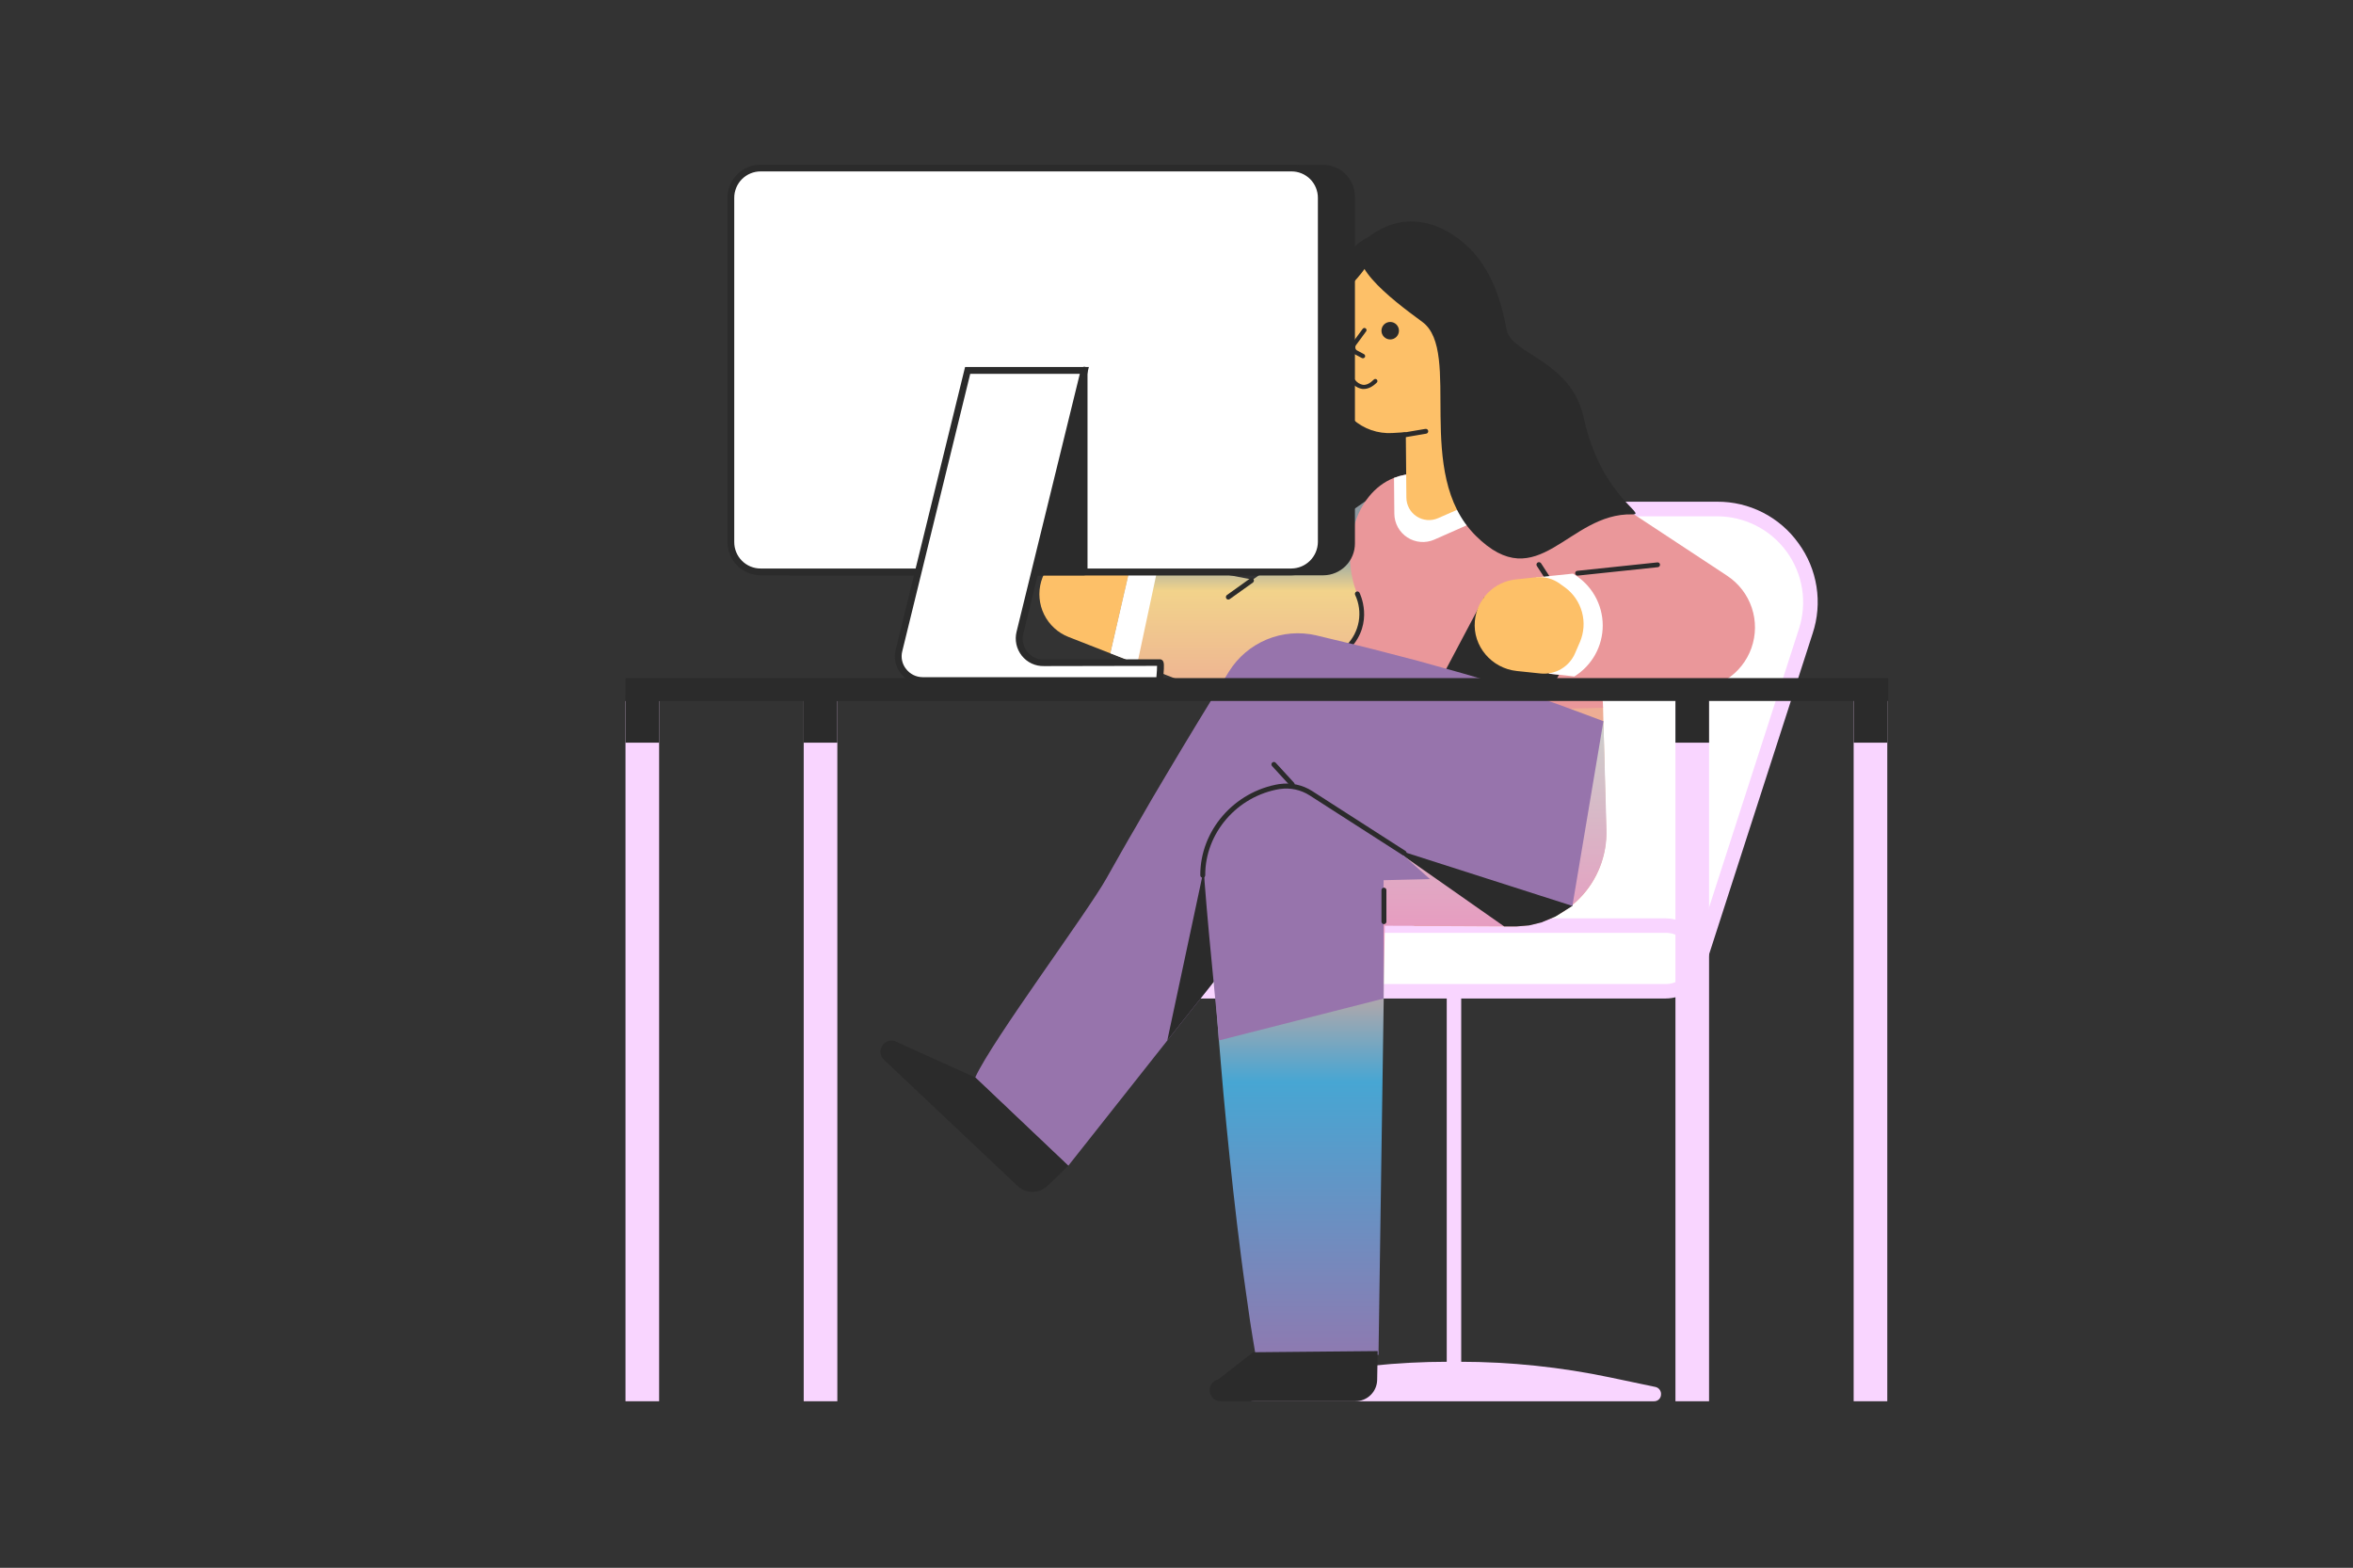 <svg width="995" height="663" viewBox="0 0 995 663" fill="none" xmlns="http://www.w3.org/2000/svg">
<rect x="0" y="0" width="995" height="663" fill="#333333" stroke="none"/>
<path d="M617.893 391.408H611.775V588.886H617.893V391.408Z" fill="#F9D5FF"/>
<path d="M699.443 589.498H530.225L549.129 585.521C569.928 581.123 591.129 578.909 612.387 578.913H617.281C638.54 578.909 659.741 581.123 680.539 585.521L699.443 589.498Z" fill="#F9D5FF"/>
<path d="M699.443 592.556H530.225C529.464 592.56 528.729 592.281 528.163 591.771C527.597 591.262 527.242 590.56 527.166 589.803C527.08 589.054 527.278 588.3 527.719 587.689C528.16 587.078 528.814 586.654 529.552 586.499L548.456 582.522C569.458 578.098 590.863 575.863 612.326 575.854H617.219C638.683 575.86 660.087 578.095 681.089 582.522L699.993 586.499C700.731 586.654 701.385 587.078 701.826 587.689C702.267 588.3 702.464 589.054 702.379 589.803C702.351 590.556 702.027 591.267 701.477 591.783C700.927 592.298 700.197 592.576 699.443 592.556ZM560.508 586.438H669.099C651.964 583.479 634.609 581.985 617.22 581.972H612.326C594.958 581.99 577.623 583.484 560.508 586.438Z" fill="#F9D5FF"/>
<path d="M717.674 409.268L557.515 391.405L606.151 242.439C608.739 234.532 613.757 227.643 620.491 222.755C627.225 217.867 635.329 215.23 643.65 215.219H726.119C732.35 215.216 738.493 216.69 744.045 219.52C749.597 222.35 754.399 226.455 758.058 231.499C761.717 236.542 764.129 242.381 765.096 248.537C766.062 254.693 765.557 260.99 763.621 266.913L717.674 409.268Z" fill="white"/>
<path d="M717.674 412.334H717.309L557.149 394.47C556.7 394.417 556.268 394.262 555.887 394.018C555.505 393.774 555.184 393.447 554.947 393.062C554.702 392.674 554.547 392.237 554.494 391.781C554.441 391.326 554.491 390.864 554.641 390.431L603.21 241.464C605.99 232.933 611.401 225.503 618.666 220.238C625.932 214.974 634.678 212.146 643.65 212.16H726.119C732.838 212.116 739.469 213.688 745.453 216.744C751.437 219.8 756.599 224.249 760.504 229.718C764.477 235.141 767.094 241.436 768.137 248.077C769.18 254.718 768.618 261.512 766.499 267.892L720.55 410.25C720.351 410.855 719.965 411.383 719.449 411.757C718.933 412.131 718.312 412.333 717.674 412.334ZM561.609 388.777L715.533 405.968L760.683 265.996C762.469 260.536 762.935 254.731 762.045 249.057C761.154 243.382 758.931 237.999 755.559 233.349C752.186 228.699 747.76 224.914 742.642 222.305C737.524 219.696 731.861 218.337 726.117 218.339H643.65C635.968 218.329 628.482 220.759 622.27 225.278C616.058 229.797 611.441 236.171 609.085 243.483L561.609 388.777Z" fill="#F9D5FF"/>
<path d="M505.326 419.182H704.399C707.391 419.176 710.302 418.21 712.703 416.426C715.104 414.642 716.87 412.134 717.739 409.271C718.36 407.195 718.487 405.003 718.109 402.869C717.731 400.735 716.859 398.72 715.563 396.984C714.266 395.248 712.581 393.839 710.643 392.871C708.704 391.902 706.566 391.401 704.399 391.408H505.326C501.646 391.416 498.119 392.882 495.516 395.483C492.914 398.085 491.448 401.612 491.438 405.292C491.431 407.117 491.785 408.927 492.481 410.615C493.176 412.303 494.199 413.837 495.49 415.128C496.781 416.419 498.314 417.442 500.002 418.138C501.691 418.834 503.5 419.189 505.326 419.182Z" fill="white"/>
<path d="M704.399 422.24H505.326C503.076 422.279 500.841 421.869 498.752 421.035C496.662 420.201 494.76 418.959 493.155 417.381C491.551 415.804 490.277 413.923 489.407 411.849C488.537 409.774 488.089 407.546 488.089 405.297C488.089 403.047 488.537 400.82 489.407 398.745C490.277 396.67 491.551 394.789 493.155 393.212C494.76 391.635 496.662 390.393 498.752 389.559C500.841 388.724 503.076 388.315 505.326 388.353H704.399C707.04 388.348 709.646 388.961 712.008 390.142C714.371 391.323 716.424 393.04 718.005 395.156C719.586 397.272 720.65 399.728 721.113 402.328C721.576 404.928 721.425 407.601 720.672 410.132C719.605 413.622 717.451 416.679 714.523 418.858C711.596 421.036 708.048 422.221 704.399 422.24ZM505.326 394.466C502.47 394.491 499.74 395.643 497.729 397.671C495.719 399.699 494.591 402.439 494.591 405.295C494.591 408.15 495.719 410.89 497.729 412.918C499.74 414.946 502.47 416.098 505.326 416.123H704.399C706.405 416.129 708.373 415.577 710.083 414.53C711.794 413.483 713.18 411.981 714.087 410.192C714.995 408.403 715.387 406.397 715.221 404.398C715.055 402.4 714.337 400.486 713.147 398.871C712.142 397.497 710.824 396.381 709.304 395.615C707.783 394.849 706.102 394.455 704.399 394.466H505.326Z" fill="#F9D5FF"/>
<path d="M677.877 299.118L679.186 351.365C679.318 356.64 678.39 361.888 676.456 366.797C674.523 371.707 671.624 376.179 667.931 379.947C664.238 383.715 659.826 386.704 654.957 388.736C650.088 390.767 644.86 391.801 639.585 391.774L597.928 391.566L631.896 285.969L677.877 299.118Z" fill="#EDAD94"/>
<path d="M575.869 110.674C572.031 126.377 549.214 153.803 555.355 176.414C559.053 190.023 560.378 207.958 549.214 231.475C541.609 247.456 580.404 244.874 597.429 227.916C614.453 210.958 607.337 155.407 607.337 155.407L575.869 110.674Z" fill="#2B2B2B"/>
<path d="M478.951 235.385L543.354 247.736L520.541 251.507L578.315 211.31C581.211 209.294 584.475 207.868 587.922 207.113C591.368 206.359 594.929 206.29 598.402 206.913C601.875 207.535 605.192 208.835 608.162 210.739C611.133 212.643 613.699 215.113 615.715 218.009C617.731 220.905 619.157 224.17 619.911 227.617C620.666 231.064 620.734 234.626 620.112 238.1C619.49 241.573 618.19 244.89 616.286 247.861C614.383 250.832 611.912 253.399 609.017 255.415L551.243 295.613L549.428 296.87C546.402 298.952 542.913 300.263 539.265 300.688C535.617 301.114 531.92 300.641 528.496 299.312L469.535 276.212L478.951 235.385Z" fill="url(#paint0_linear_315_499)"/>
<path d="M561.077 302.24C560.866 270.906 582.427 272.164 573.915 251.156C566.656 233.148 572.45 208.865 589.405 202.095C592.408 200.929 595.603 200.337 598.825 200.351C617.385 200.211 618.641 199.444 626.456 199.374C630.514 199.365 634.545 200.025 638.387 201.328C656.392 207.679 667.275 228.266 661.553 247.946C660.356 251.974 659.815 256.168 659.95 260.368C660.159 267.487 677.672 277.811 677.882 299.307L561.077 302.24Z" fill="url(#paint1_linear_315_499)"/>
<path d="M638.527 201.328C638.016 205.449 636.441 209.366 633.958 212.694C631.475 216.023 628.169 218.647 624.364 220.31L606.502 228.197C604.674 228.995 602.677 229.327 600.689 229.164C598.701 229.001 596.785 228.347 595.112 227.262C593.439 226.176 592.061 224.692 591.102 222.943C590.143 221.194 589.632 219.235 589.616 217.24L589.476 202.096C592.479 200.929 595.675 200.338 598.896 200.351C617.457 200.212 618.712 199.444 626.528 199.375C630.61 199.337 634.668 199.997 638.527 201.328Z" fill="white"/>
<path d="M627.642 252.482L608.454 288.702L652.901 297.216L660.716 282.561L627.642 252.482Z" fill="#2B2B2B"/>
<path d="M570.147 274.605C570.017 274.611 569.888 274.589 569.767 274.54C569.647 274.491 569.538 274.417 569.449 274.322C569.255 274.131 569.14 273.875 569.127 273.603C569.114 273.331 569.204 273.065 569.38 272.857C572.086 270.12 573.891 266.622 574.552 262.83C575.213 259.038 574.699 255.134 573.078 251.643C573.009 251.524 572.965 251.392 572.949 251.255C572.932 251.118 572.943 250.98 572.981 250.847C573.018 250.715 573.082 250.592 573.168 250.484C573.255 250.377 573.362 250.288 573.483 250.223C573.604 250.158 573.737 250.117 573.874 250.104C574.011 250.091 574.149 250.106 574.281 250.147C574.412 250.189 574.534 250.256 574.639 250.345C574.744 250.434 574.829 250.543 574.891 250.666C574.961 250.806 581.241 263.228 570.914 274.254C570.714 274.467 570.439 274.592 570.147 274.605Z" fill="#2B2B2B"/>
<path d="M639.576 391.652L550.683 391.36L586.127 353.674L582.922 572.946L530.799 572.179C529.962 567.572 529.334 563.033 528.567 558.431L526.61 544.682C525.285 535.537 524.168 526.398 523.051 517.186C520.888 498.901 519.005 480.547 517.329 462.263C516.562 453.118 515.727 443.979 515.028 434.837L513.978 421.093L513.001 407.344C511.744 389.06 510.674 370.776 509.791 352.492C509.385 344.288 511.905 336.206 516.902 329.688C521.898 323.17 529.047 318.638 537.074 316.9L544.819 315.225C552.005 313.689 559.192 312.364 566.379 311.178C573.566 310.061 580.823 309.084 588.01 308.386C595.268 307.688 602.527 307.199 609.779 307.129H615.221C617.035 307.199 618.849 307.199 620.663 307.27C622.478 307.34 624.292 307.409 626.175 307.553L628.897 307.835L630.293 307.975L678.024 304.984L679.333 350.881C679.483 356.191 678.565 361.477 676.633 366.425C674.701 371.374 671.794 375.883 668.086 379.686C664.377 383.489 659.943 386.508 655.045 388.563C650.148 390.619 644.887 391.669 639.576 391.652Z" fill="url(#paint2_linear_315_499)"/>
<path d="M591.742 360.711L636.078 391.774H641.152L646.567 391.345L651.803 390.081L657.744 387.583L662.2 384.782L664.909 383.089L662.886 348.963L591.742 360.711Z" fill="#2B2B2B"/>
<path d="M664.909 383.089L538.818 342.717L581.662 328.62L451.738 492.97L412.385 455.634C419.502 439.932 459.554 386.265 467.857 371.471C472.043 364.073 476.16 356.676 480.488 349.348L486.838 338.322L493.327 327.365C501.979 312.78 510.771 298.31 519.702 283.957C523.486 277.889 529.071 273.154 535.676 270.414C542.28 267.674 549.576 267.066 556.543 268.674L562.056 270C574.615 272.931 587.037 276.141 599.455 279.421C611.876 282.841 624.226 286.261 636.436 290.099C648.717 293.87 678.027 304.974 678.027 304.974L664.909 383.089Z" fill="url(#paint3_linear_315_499)"/>
<path d="M493.604 440.001L509.791 364.142L520.676 405.806L493.604 440.001Z" fill="#2B2B2B"/>
<path d="M546.423 332.737C546.132 332.726 545.856 332.6 545.656 332.389L537.911 323.945C537.726 323.741 537.629 323.472 537.642 323.197C537.655 322.922 537.777 322.664 537.981 322.479C538.185 322.294 538.453 322.197 538.728 322.211C539.003 322.224 539.261 322.346 539.446 322.549L547.191 330.993C547.286 331.092 547.36 331.21 547.408 331.338C547.456 331.467 547.477 331.604 547.471 331.741C547.464 331.878 547.43 332.012 547.37 332.136C547.31 332.259 547.225 332.369 547.121 332.458C547.032 332.553 546.924 332.627 546.803 332.675C546.682 332.723 546.553 332.744 546.423 332.737Z" fill="#2B2B2B"/>
<path d="M588.777 183.114L610.407 181.788C613.07 181.629 615.675 180.947 618.074 179.78C620.472 178.613 622.617 176.985 624.387 174.989C626.156 172.992 627.514 170.667 628.384 168.145C629.254 165.623 629.618 162.954 629.456 160.291L627.503 127.631C627.248 123.369 626.156 119.199 624.289 115.359C622.422 111.519 619.817 108.085 616.622 105.253C613.427 102.421 609.706 100.246 605.67 98.853C601.635 97.461 597.364 96.878 593.103 97.137C588.841 97.391 584.672 98.483 580.832 100.35C576.993 102.217 573.559 104.822 570.727 108.018C567.895 111.213 565.721 114.935 564.328 118.971C562.936 123.008 562.352 127.279 562.611 131.541L564.425 161.479C564.603 164.499 565.375 167.455 566.695 170.176C568.015 172.898 569.859 175.333 572.12 177.342C574.382 179.351 577.017 180.894 579.875 181.885C582.733 182.875 585.758 183.293 588.777 183.114Z" fill="#FDC068"/>
<path d="M608.104 219.124L635.317 207.191L628.688 145.638L594.15 147.731L594.708 210.401C594.713 211.987 595.113 213.547 595.871 214.94C596.629 216.333 597.722 217.516 599.051 218.381C600.38 219.247 601.903 219.768 603.484 219.897C605.064 220.027 606.652 219.761 608.104 219.124Z" fill="#FDC068"/>
<path d="M566.798 144.661C568.84 144.661 570.496 143.005 570.496 140.962C570.496 138.92 568.84 137.264 566.798 137.264C564.755 137.264 563.1 138.92 563.1 140.962C563.1 143.005 564.755 144.661 566.798 144.661Z" fill="#2B2B2B"/>
<path d="M576.357 151.5C576.214 151.512 576.07 151.487 575.939 151.43L572.801 149.755C572.414 149.506 572.084 149.179 571.831 148.794C571.579 148.409 571.41 147.976 571.335 147.522C571.19 146.59 571.416 145.638 571.964 144.87L576.22 139.078C576.288 138.979 576.374 138.895 576.475 138.831C576.575 138.766 576.688 138.722 576.806 138.702C576.923 138.681 577.044 138.684 577.161 138.71C577.277 138.737 577.387 138.786 577.484 138.856C577.582 138.925 577.664 139.013 577.727 139.115C577.79 139.217 577.832 139.33 577.85 139.448C577.869 139.566 577.864 139.687 577.836 139.803C577.807 139.919 577.756 140.028 577.685 140.124L573.428 145.917C573.294 146.094 573.2 146.298 573.151 146.514C573.102 146.731 573.1 146.955 573.146 147.173C573.172 147.372 573.241 147.563 573.35 147.732C573.458 147.901 573.603 148.044 573.773 148.151L576.774 149.753C576.988 149.873 577.149 150.068 577.227 150.3C577.304 150.532 577.292 150.785 577.193 151.009C577.102 151.151 576.979 151.27 576.834 151.355C576.689 151.441 576.525 151.49 576.357 151.5Z" fill="#2B2B2B"/>
<path d="M576.706 164.481H576.148C575.216 164.343 574.322 164.018 573.519 163.526C572.715 163.035 572.019 162.386 571.472 161.619C571.408 161.518 571.365 161.406 571.344 161.288C571.323 161.17 571.326 161.05 571.352 160.933C571.378 160.816 571.427 160.706 571.495 160.608C571.564 160.51 571.651 160.427 571.752 160.363C571.853 160.299 571.965 160.255 572.083 160.234C572.201 160.214 572.321 160.216 572.438 160.242C572.554 160.268 572.665 160.317 572.763 160.386C572.86 160.454 572.944 160.542 573.008 160.642C573.814 161.744 575.014 162.494 576.357 162.736C577.822 162.876 579.358 162.108 580.962 160.503C581.13 160.341 581.354 160.251 581.587 160.253C581.82 160.255 582.043 160.349 582.207 160.513C582.372 160.678 582.465 160.901 582.467 161.134C582.469 161.367 582.38 161.591 582.218 161.759C580.404 163.574 578.52 164.481 576.706 164.481Z" fill="#2B2B2B"/>
<path d="M587.87 143.544C589.912 143.544 591.568 141.888 591.568 139.845C591.568 137.802 589.912 136.146 587.87 136.146C585.828 136.146 584.172 137.802 584.172 139.845C584.172 141.888 585.828 143.544 587.87 143.544Z" fill="#2B2B2B"/>
<path d="M649.621 244.178L713.326 237.548L698.533 286.818L641.109 248.993C638.144 247.063 635.591 244.566 633.594 241.646C631.597 238.726 630.197 235.44 629.473 231.977C628.75 228.514 628.718 224.942 629.379 221.466C630.04 217.991 631.381 214.68 633.325 211.725C635.269 208.769 637.778 206.227 640.707 204.244C643.636 202.261 646.928 200.876 650.394 200.17C653.86 199.463 657.431 199.448 660.903 200.126C664.375 200.804 667.678 202.161 670.624 204.12L728.049 241.944L730.351 243.48C735.238 246.693 738.905 251.455 740.764 257.001C742.624 262.547 742.568 268.557 740.605 274.067C738.642 279.578 734.887 284.269 729.94 287.391C724.994 290.512 719.143 291.882 713.326 291.281L655.063 284.93L649.621 244.178Z" fill="url(#paint4_linear_315_499)"/>
<path d="M660.715 255.134C660.534 255.141 660.355 255.099 660.196 255.014C660.036 254.928 659.902 254.801 659.809 254.646L649.9 239.363C649.82 239.249 649.764 239.12 649.734 238.983C649.705 238.847 649.704 238.706 649.73 238.57C649.757 238.433 649.81 238.303 649.888 238.187C649.966 238.071 650.066 237.973 650.183 237.897C650.418 237.75 650.699 237.698 650.971 237.75C651.243 237.803 651.484 237.956 651.648 238.179L661.552 253.458C661.632 253.572 661.689 253.701 661.718 253.837C661.747 253.973 661.748 254.114 661.722 254.251C661.696 254.387 661.642 254.517 661.564 254.633C661.487 254.748 661.386 254.847 661.27 254.923C661.119 255.063 660.921 255.138 660.715 255.134Z" fill="#2B2B2B"/>
<path d="M677.741 264.489C677.744 268.809 676.644 273.057 674.543 276.832C672.442 280.606 669.412 283.78 665.739 286.053L655.063 284.866C655.063 284.866 646.621 274.049 646.621 265.675C646.621 255.346 649.621 244.179 649.621 244.179L665.111 242.576C668.949 244.804 672.136 248 674.352 251.845C676.568 255.691 677.737 260.05 677.741 264.489Z" fill="white"/>
<path d="M516.28 592.556H573.148C575.566 592.555 577.886 591.603 579.609 589.906C581.332 588.209 582.319 585.903 582.357 583.484L582.567 571.341L529.887 571.829L515.094 583.345C509.721 584.673 510.699 592.556 516.28 592.556Z" fill="#2B2B2B"/>
<path d="M373.73 448.096L430.108 501.344C431.82 503.047 434.133 504.009 436.548 504.022C438.963 504.035 441.286 503.098 443.016 501.414L451.738 492.97L412.385 455.634L379.381 440.703C374.636 437.907 369.822 444.192 373.73 448.096Z" fill="#2B2B2B"/>
<path d="M585.009 98.043C583.544 107.603 569.38 125.05 562.611 126.935C562.681 126.935 563.867 102.579 585.009 98.043Z" fill="#2B2B2B"/>
<path d="M515.373 440.001C515.373 434.977 511.603 401.967 509.372 372.866C508.666 363.401 511.524 354.014 517.386 346.55C523.248 339.085 531.689 334.084 541.051 332.528C546.479 331.641 552.036 331.946 557.335 333.421C562.634 334.897 567.549 337.508 571.738 341.074C575.927 344.639 579.29 349.074 581.594 354.07C583.897 359.066 585.087 364.503 585.079 370.005L585.009 422.275L515.373 440.001Z" fill="url(#paint5_linear_315_499)"/>
<path d="M567.914 338.879L604.686 371.749L581.311 372.307L567.914 338.879Z" fill="url(#paint6_linear_315_499)"/>
<path d="M585.218 390.8C584.943 390.794 584.681 390.681 584.486 390.486C584.291 390.291 584.179 390.029 584.172 389.754V376.425C584.172 376.147 584.282 375.881 584.478 375.685C584.675 375.489 584.941 375.378 585.218 375.378C585.496 375.378 585.762 375.489 585.958 375.685C586.154 375.881 586.265 376.147 586.265 376.425V389.754C586.258 390.029 586.146 390.291 585.951 390.486C585.756 390.681 585.494 390.794 585.218 390.8Z" fill="#2B2B2B"/>
<path d="M577.891 100.835C566.518 109.98 587.799 126.103 601.476 136.147C618.43 148.639 597.498 200.142 624.013 226.521C650.527 252.901 662.945 216.752 690.299 217.519C696.858 217.659 676.972 209.982 669.715 176.695C664.413 152.409 639.572 150.107 637.13 139.642C636.363 136.222 633.782 117.031 621.222 104.818C609.5 93.437 593.173 88.552 577.891 100.835Z" fill="#2B2B2B"/>
<path d="M469.531 276.28L451.877 269.371C447.362 267.605 443.67 264.216 441.524 259.868C439.379 255.52 438.935 250.527 440.281 245.868C441.627 241.21 444.665 237.223 448.798 234.689C452.932 232.156 457.863 231.259 462.624 232.174L479.021 235.315L469.531 276.28Z" fill="#FDC068"/>
<path d="M651.365 284.794L641.388 283.747C630.782 282.631 622.688 273.282 623.666 262.601C624.069 258.108 626.024 253.895 629.194 250.686C632.364 247.477 636.553 245.472 641.04 245.015L649.618 244.108C653.166 243.759 656.717 244.728 659.596 246.83L661.829 248.432C665.313 251.005 667.828 254.678 668.967 258.857C670.107 263.036 669.804 267.477 668.109 271.463L666.085 276.138C664.892 278.976 662.815 281.351 660.162 282.911C657.51 284.471 654.424 285.131 651.365 284.794Z" fill="#FDC068"/>
<path d="M519.42 253.529C519.257 253.534 519.096 253.498 518.95 253.425C518.804 253.352 518.678 253.244 518.583 253.111C518.426 252.885 518.359 252.609 518.398 252.336C518.437 252.064 518.578 251.817 518.793 251.645L528.561 244.668C528.784 244.501 529.063 244.43 529.338 244.469C529.612 244.508 529.86 244.655 530.027 244.877C530.193 245.1 530.265 245.379 530.225 245.654C530.186 245.929 530.039 246.177 529.817 246.343L520.048 253.32C519.865 253.451 519.646 253.524 519.42 253.529Z" fill="#2B2B2B"/>
<path d="M667.135 243.41C666.88 243.41 666.635 243.319 666.442 243.152C666.25 242.986 666.124 242.755 666.088 242.503C666.068 242.369 666.077 242.233 666.113 242.103C666.149 241.972 666.212 241.851 666.297 241.746C666.382 241.641 666.488 241.555 666.609 241.493C666.729 241.431 666.86 241.395 666.995 241.386L700.837 237.827C700.971 237.808 701.107 237.816 701.238 237.852C701.368 237.888 701.489 237.951 701.594 238.036C701.699 238.122 701.785 238.228 701.847 238.348C701.909 238.468 701.945 238.6 701.953 238.735C701.979 239.003 701.898 239.27 701.729 239.479C701.559 239.688 701.314 239.821 701.046 239.851L667.205 243.41H667.135Z" fill="#2B2B2B"/>
<path d="M478.951 235.385L469.531 276.28L480.904 280.746L490.115 237.548L478.951 235.385Z" fill="white"/>
<path d="M508.605 371.19C508.33 371.184 508.068 371.071 507.873 370.876C507.678 370.682 507.566 370.419 507.559 370.144C507.489 351.232 521.863 334.694 540.981 331.551H541.121C545.937 330.847 550.846 331.913 554.936 334.552L594.29 359.82C594.411 359.892 594.518 359.988 594.602 360.101C594.686 360.215 594.747 360.344 594.781 360.481C594.815 360.619 594.821 360.761 594.8 360.901C594.778 361.041 594.728 361.175 594.654 361.296C594.58 361.416 594.483 361.521 594.368 361.603C594.253 361.685 594.122 361.744 593.984 361.775C593.846 361.807 593.704 361.811 593.564 361.786C593.425 361.762 593.292 361.71 593.173 361.634L553.82 336.366C550.117 333.991 545.685 333.025 541.33 333.645H541.19C523.118 336.646 509.582 352.278 509.652 370.144C509.645 370.419 509.532 370.682 509.338 370.876C509.143 371.071 508.881 371.184 508.605 371.19Z" fill="#2B2B2B"/>
<path d="M592.684 185.138C592.44 185.142 592.201 185.06 592.01 184.907C591.82 184.754 591.688 184.54 591.638 184.3C591.594 184.032 591.657 183.758 591.814 183.536C591.97 183.314 592.208 183.162 592.475 183.113L602.732 181.369C602.866 181.344 603.004 181.345 603.137 181.373C603.27 181.402 603.397 181.456 603.509 181.534C603.621 181.611 603.716 181.711 603.79 181.826C603.863 181.941 603.913 182.069 603.936 182.203C603.959 182.338 603.955 182.475 603.925 182.608C603.894 182.741 603.837 182.867 603.758 182.977C603.678 183.088 603.577 183.182 603.461 183.253C603.345 183.324 603.216 183.372 603.081 183.393L592.824 185.138H592.684Z" fill="#2B2B2B"/>
<path d="M354.082 296.42H339.863V592.556H354.082V296.42Z" fill="#F9D5FF"/>
<path d="M278.723 296.42H264.504V592.556H278.723V296.42Z" fill="#F9D5FF"/>
<path d="M278.723 293.646H264.504V314.057H278.723V293.646Z" fill="#2B2B2B"/>
<path d="M354.082 293.646H339.863V314.057H354.082V293.646Z" fill="#2B2B2B"/>
<path d="M798.487 286.748H264.504V296.42H798.487V286.748Z" fill="#2B2B2B"/>
<path d="M798.061 296.42H783.842V592.556H798.061V296.42Z" fill="#F9D5FF"/>
<path d="M722.701 296.42H708.483V592.556H722.701V296.42Z" fill="#F9D5FF"/>
<path d="M722.701 293.646H708.483V314.057H722.701V293.646Z" fill="#2B2B2B"/>
<path d="M798.061 293.646H783.842V314.057H798.061V293.646Z" fill="#2B2B2B"/>
<path d="M559.488 69.711H333.982C332.213 69.709 330.461 70.056 328.826 70.734C327.191 71.412 325.706 72.406 324.455 73.66C323.204 74.914 322.212 76.403 321.536 78.042C320.86 79.68 320.513 81.437 320.516 83.21V229.781C320.513 231.555 320.86 233.311 321.536 234.95C322.212 236.588 323.204 238.077 324.455 239.331C325.706 240.585 327.191 241.58 328.826 242.257C330.461 242.935 332.213 243.283 333.982 243.281H559.583C563.141 243.265 566.548 241.834 569.054 239.303C571.561 236.772 572.964 233.348 572.954 229.781V83.21C572.956 81.437 572.61 79.68 571.934 78.042C571.258 76.403 570.266 74.914 569.015 73.66C567.764 72.406 566.279 71.412 564.644 70.734C563.009 70.056 561.257 69.709 559.488 69.711Z" fill="#2B2B2B"/>
<path d="M546.116 241.845H321.661C320.005 241.846 318.365 241.521 316.835 240.886C315.304 240.251 313.914 239.321 312.743 238.147C311.572 236.973 310.643 235.579 310.01 234.045C309.377 232.511 309.052 230.867 309.053 229.207V83.688C309.051 82.028 309.376 80.384 310.009 78.85C310.642 77.316 311.571 75.922 312.742 74.748C313.913 73.574 315.304 72.644 316.834 72.009C318.365 71.375 320.005 71.049 321.661 71.05H546.116C547.772 71.049 549.412 71.375 550.942 72.009C552.473 72.644 553.863 73.575 555.034 74.749C556.206 75.922 557.134 77.316 557.767 78.85C558.4 80.384 558.725 82.028 558.724 83.688V229.207C558.695 232.55 557.357 235.747 554.999 238.111C552.64 240.475 549.451 241.815 546.116 241.845Z" fill="white"/>
<path d="M546.116 243.281H321.661C317.94 243.274 314.372 241.789 311.74 239.151C309.109 236.514 307.627 232.938 307.621 229.207V83.688C307.627 79.958 309.109 76.382 311.74 73.744C314.372 71.106 317.94 69.621 321.661 69.615H546.116C549.837 69.621 553.405 71.106 556.037 73.744C558.668 76.382 560.15 79.958 560.156 83.688V229.207C560.116 232.927 558.624 236.484 556 239.114C553.375 241.745 549.827 243.241 546.116 243.281ZM321.661 72.488C320.192 72.481 318.736 72.767 317.378 73.328C316.019 73.888 314.785 74.713 313.746 75.754C312.707 76.796 311.884 78.033 311.325 79.395C310.765 80.757 310.481 82.216 310.487 83.688V229.207C310.481 230.68 310.765 232.139 311.325 233.501C311.884 234.863 312.707 236.1 313.746 237.141C314.785 238.182 316.019 239.007 317.378 239.568C318.736 240.129 320.192 240.414 321.661 240.408H546.116C549.068 240.372 551.889 239.18 553.977 237.087C556.065 234.995 557.254 232.167 557.29 229.207V83.688C557.296 82.216 557.012 80.757 556.452 79.395C555.893 78.033 555.07 76.796 554.031 75.754C552.992 74.713 551.758 73.888 550.399 73.328C549.041 72.767 547.585 72.481 546.116 72.488H321.661Z" fill="#2B2B2B"/>
<path d="M458.817 155.108C458.489 155.047 458.15 155.099 457.855 155.256C457.561 155.412 457.327 155.664 457.193 155.97L422.236 241.271C422.155 241.488 422.122 241.72 422.138 241.951C422.155 242.182 422.221 242.407 422.331 242.611C422.456 242.805 422.624 242.968 422.824 243.084C423.023 243.201 423.247 243.268 423.477 243.281H458.435C458.812 243.272 459.171 243.118 459.438 242.85C459.705 242.583 459.859 242.223 459.868 241.845V156.543C459.898 156.216 459.808 155.89 459.614 155.626C459.42 155.361 459.137 155.177 458.817 155.108Z" fill="#2B2B2B"/>
<path d="M489.095 287.798H390.144C388.578 287.797 387.032 287.439 385.624 286.752C384.216 286.064 382.982 285.065 382.016 283.829C381.05 282.593 380.377 281.153 380.048 279.618C379.718 278.083 379.742 276.494 380.115 274.969L409.149 156.543H458.53L431.31 267.406C430.93 268.939 430.906 270.539 431.239 272.082C431.572 273.626 432.254 275.072 433.231 276.311C434.209 277.549 435.456 278.547 436.878 279.227C438.3 279.907 439.859 280.252 441.434 280.234L490.432 280.139C491.101 280.139 490.432 285.787 490.432 286.458C490.436 286.635 490.405 286.811 490.339 286.976C490.273 287.14 490.175 287.29 490.05 287.415C489.925 287.54 489.776 287.639 489.612 287.705C489.448 287.771 489.272 287.802 489.095 287.798Z" fill="white"/>
<path d="M489.095 289.234H390.144C388.359 289.247 386.594 288.848 384.988 288.068C383.381 287.288 381.975 286.147 380.879 284.734C379.775 283.337 379.01 281.701 378.645 279.957C378.281 278.212 378.326 276.406 378.777 274.682L408.1 155.203H460.441L432.742 267.885C432.407 269.201 432.379 270.576 432.661 271.905C432.943 273.233 433.526 274.478 434.367 275.543C435.194 276.625 436.267 277.493 437.496 278.076C438.725 278.659 440.075 278.939 441.434 278.895L490.432 278.799C490.645 278.797 490.857 278.838 491.054 278.921C491.251 279.003 491.429 279.124 491.578 279.277C492.246 279.947 492.342 281.193 491.965 285.596C491.954 285.917 491.922 286.237 491.87 286.554C491.849 287.276 491.547 287.961 491.028 288.462C490.51 288.963 489.816 289.24 489.095 289.234ZM410.297 157.98L381.548 275.352C381.208 276.652 381.178 278.014 381.46 279.328C381.741 280.642 382.328 281.871 383.171 282.916C383.995 283.983 385.051 284.847 386.258 285.445C387.466 286.042 388.793 286.356 390.139 286.363H488.995C488.993 285.977 489.025 285.592 489.09 285.213C489.186 284.447 489.281 282.626 489.281 281.576L441.429 281.671C439.635 281.714 437.856 281.339 436.231 280.574C434.607 279.81 433.182 278.678 432.068 277.267C430.951 275.858 430.171 274.21 429.791 272.45C429.41 270.69 429.439 268.866 429.875 267.119L456.62 158.076H410.296L410.297 157.98Z" fill="#2B2B2B"/>
<defs>
<linearGradient id="paint0_linear_315_499" x1="545.017" y1="327.783" x2="545.017" y2="137.262" gradientUnits="userSpaceOnUse">
<stop stop-color="#EA979A"/>
<stop offset="0.409" stop-color="#F2D38B"/>
<stop offset="0.499" stop-color="#7E9DAE"/>
<stop offset="0.599" stop-color="#90979D"/>
<stop offset="1" stop-color="#7EBDDB"/>
</linearGradient>
<linearGradient id="paint1_linear_315_499" x1="31189.8" y1="-55726" x2="31189.8" y2="-76512.7" gradientUnits="userSpaceOnUse">
<stop stop-color="#EA979A"/>
<stop offset="0.409" stop-color="#F2D38B"/>
<stop offset="0.499" stop-color="#7E9DAE"/>
<stop offset="0.599" stop-color="#90979D"/>
<stop offset="1" stop-color="#7EBDDB"/>
</linearGradient>
<linearGradient id="paint2_linear_315_499" x1="594.55" y1="587.509" x2="594.55" y2="263.953" gradientUnits="userSpaceOnUse">
<stop stop-color="#9774AC"/>
<stop offset="0.401" stop-color="#47A6D3"/>
<stop offset="0.501" stop-color="#A7A7AE"/>
<stop offset="0.591" stop-color="#E89AC0"/>
<stop offset="1" stop-color="#BFE7D1"/>
</linearGradient>
<linearGradient id="paint3_linear_315_499" x1="49138" y1="-60150.3" x2="49138" y2="-136804" gradientUnits="userSpaceOnUse">
<stop stop-color="#9774AC"/>
<stop offset="0.401" stop-color="#47A6D3"/>
<stop offset="0.501" stop-color="#A7A7AE"/>
<stop offset="0.591" stop-color="#E89AC0"/>
<stop offset="1" stop-color="#BFE7D1"/>
</linearGradient>
<linearGradient id="paint4_linear_315_499" x1="38250.5" y1="-49704.2" x2="38250.5" y2="-68252.8" gradientUnits="userSpaceOnUse">
<stop stop-color="#EA979A"/>
<stop offset="0.409" stop-color="#F2D38B"/>
<stop offset="0.499" stop-color="#7E9DAE"/>
<stop offset="0.599" stop-color="#90979D"/>
<stop offset="1" stop-color="#7EBDDB"/>
</linearGradient>
<linearGradient id="paint5_linear_315_499" x1="14573.4" y1="-28637.9" x2="14573.4" y2="-65392.8" gradientUnits="userSpaceOnUse">
<stop stop-color="#9774AC"/>
<stop offset="0.401" stop-color="#47A6D3"/>
<stop offset="0.501" stop-color="#A7A7AE"/>
<stop offset="0.591" stop-color="#E89AC0"/>
<stop offset="1" stop-color="#BFE7D1"/>
</linearGradient>
<linearGradient id="paint6_linear_315_499" x1="8915.98" y1="-8630.37" x2="8915.98" y2="-20009.9" gradientUnits="userSpaceOnUse">
<stop stop-color="#9774AC"/>
<stop offset="0.401" stop-color="#47A6D3"/>
<stop offset="0.501" stop-color="#A7A7AE"/>
<stop offset="0.591" stop-color="#E89AC0"/>
<stop offset="1" stop-color="#BFE7D1"/>
</linearGradient>
</defs>
</svg>
